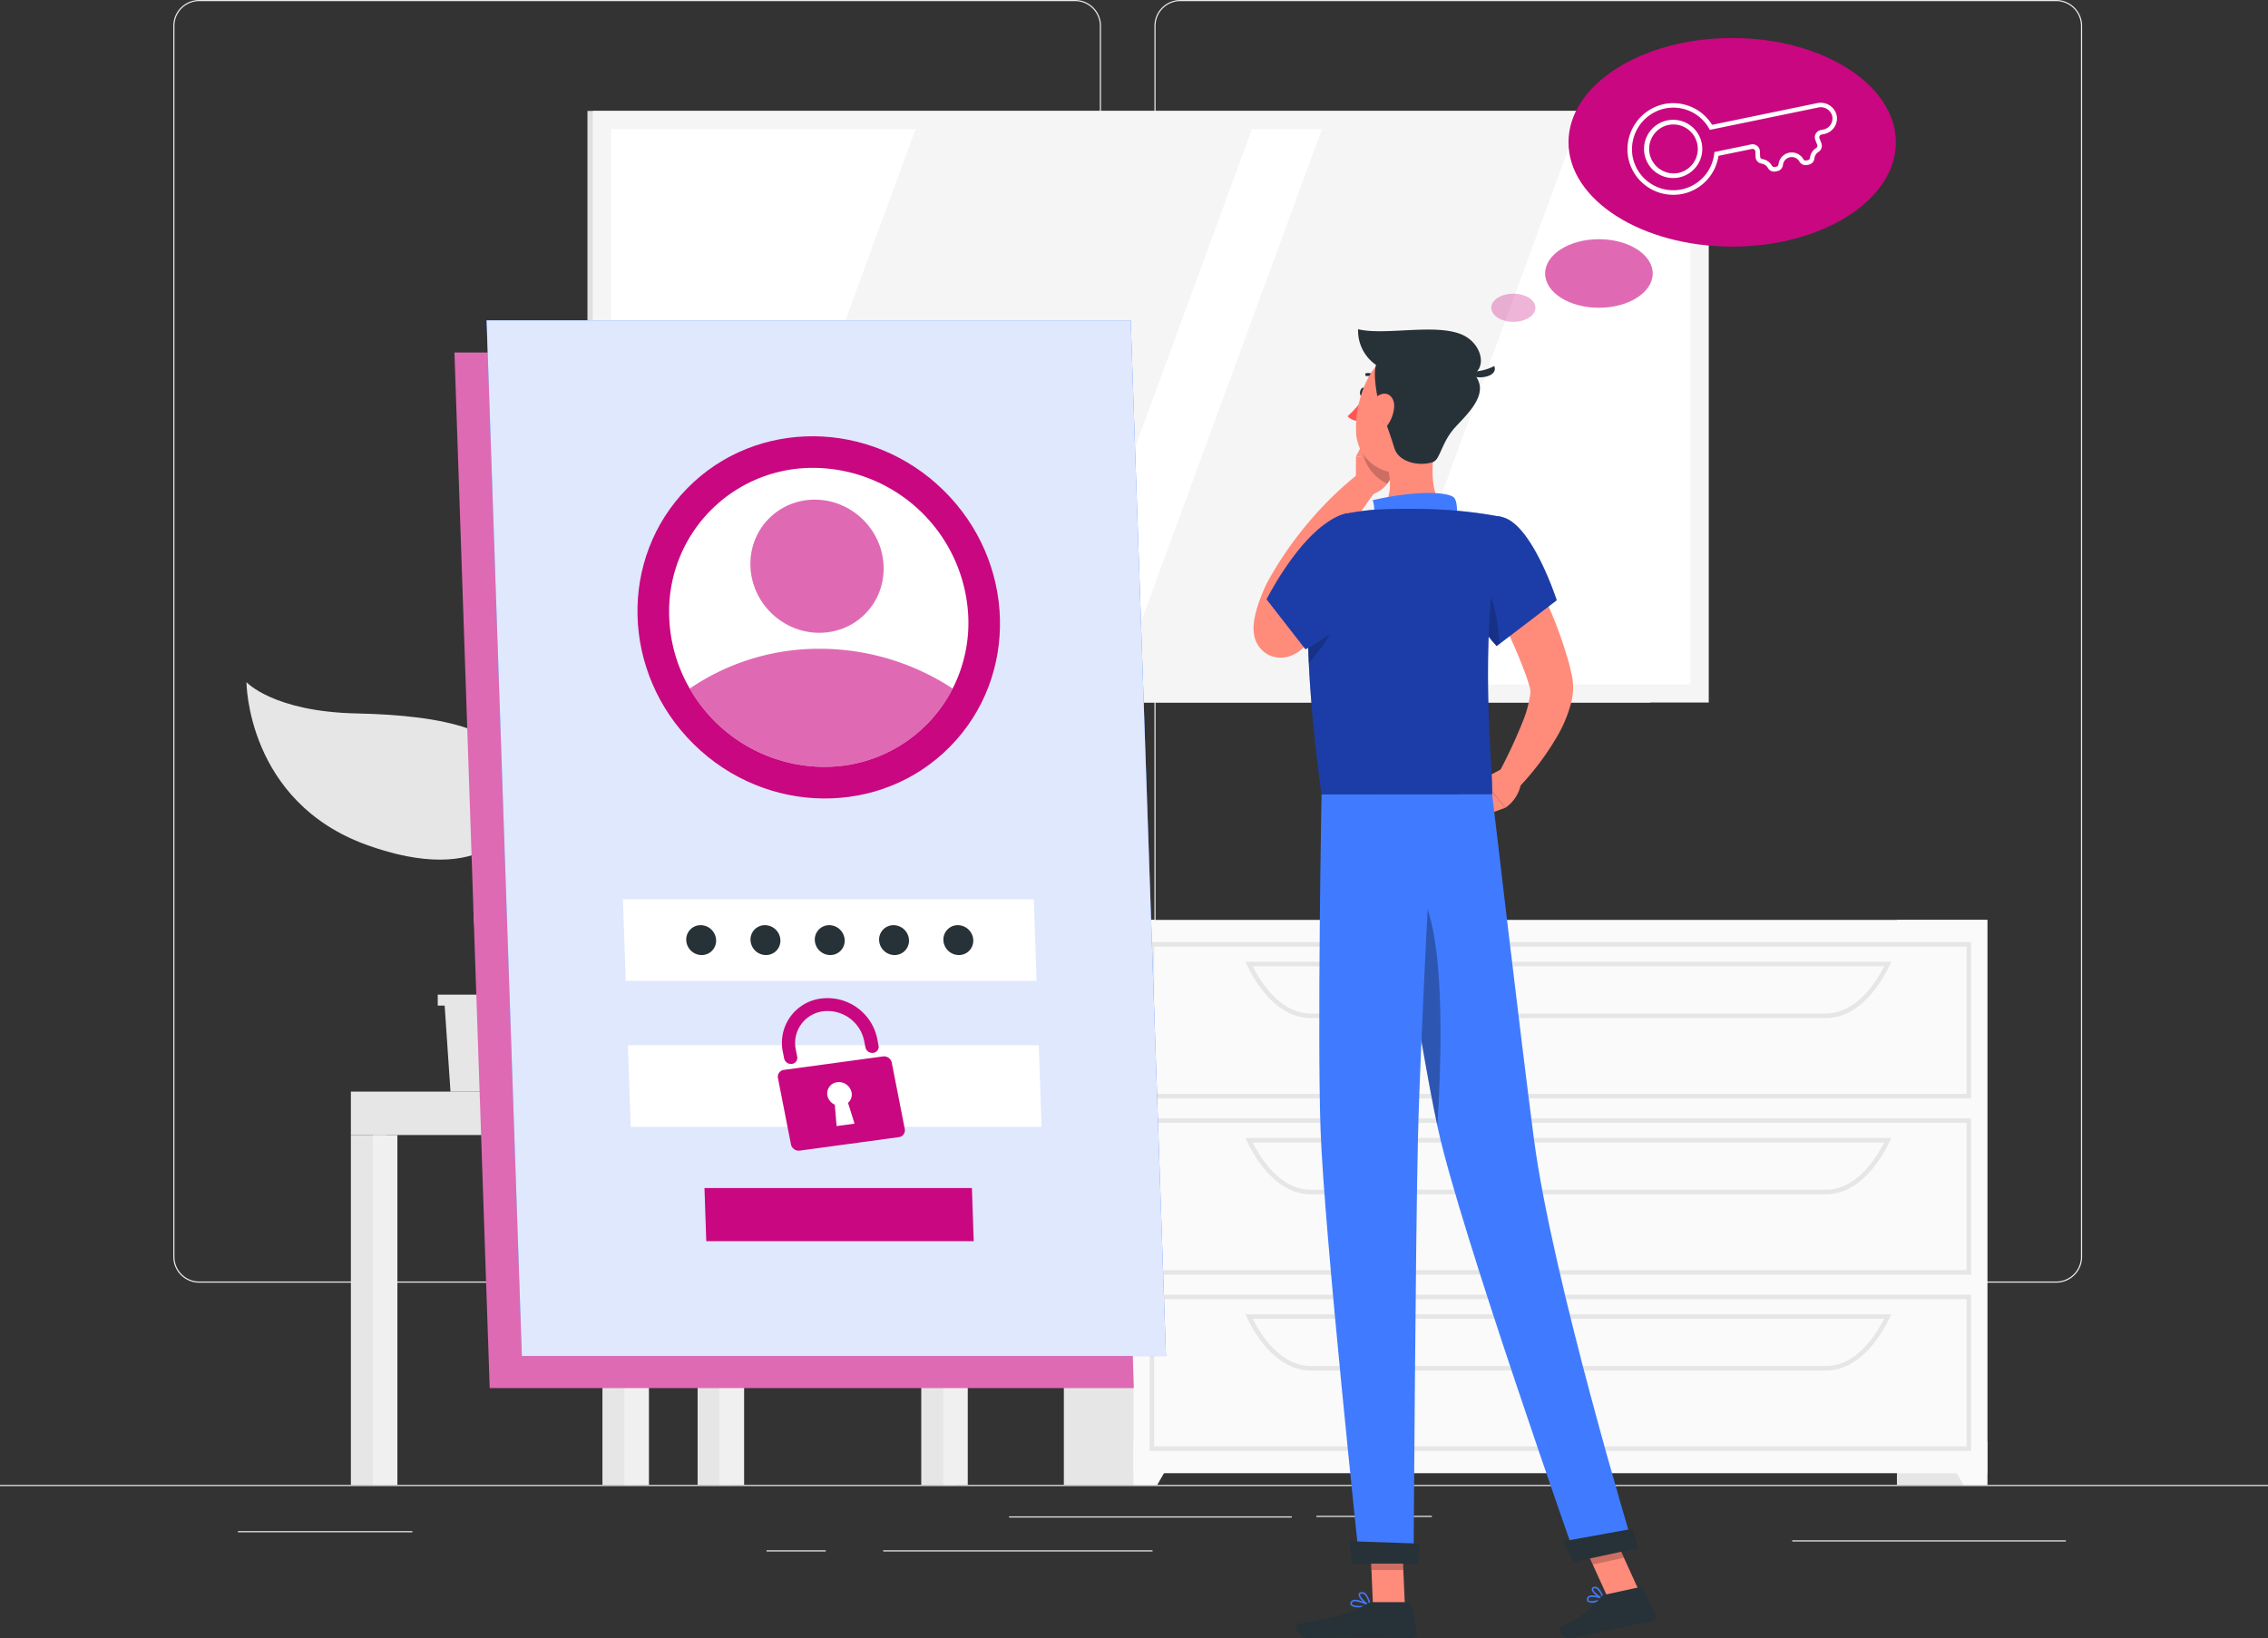 <svg xmlns="http://www.w3.org/2000/svg" width="233.581" height="168.779" viewBox="0 0 233.581 168.779">
  <rect x="0" y="0" width="233.581" height="168.779" fill="#333333" stroke="none"/>
  <g id="Group_64205" data-name="Group 64205" transform="translate(0 -54.953)">
    <g id="Background_Complete" data-name="Background Complete" transform="translate(0 54.953)">
      <g id="Group_64186" data-name="Group 64186">
        <rect id="Rectangle_12312" data-name="Rectangle 12312" width="233.581" height="0.117" transform="translate(0 152.97)" fill="#ebebeb"/>
        <rect id="Rectangle_12313" data-name="Rectangle 12313" width="11.893" height="0.117" transform="translate(135.574 156.151)" fill="#ebebeb"/>
        <rect id="Rectangle_12314" data-name="Rectangle 12314" width="28.185" height="0.117" transform="translate(184.581 158.679)" fill="#ebebeb"/>
        <rect id="Rectangle_12315" data-name="Rectangle 12315" width="29.12" height="0.117" transform="translate(103.924 156.21)" fill="#ebebeb"/>
        <rect id="Rectangle_12316" data-name="Rectangle 12316" width="6.092" height="0.117" transform="translate(78.95 159.705)" fill="#ebebeb"/>
        <rect id="Rectangle_12317" data-name="Rectangle 12317" width="27.738" height="0.117" transform="translate(90.96 159.705)" fill="#ebebeb"/>
        <rect id="Rectangle_12318" data-name="Rectangle 12318" width="17.964" height="0.117" transform="translate(24.507 157.732)" fill="#ebebeb"/>
        <path id="Path_72975" data-name="Path 72975" d="M131.082,187.088H40.874a2.67,2.67,0,0,1-2.667-2.667V57.619a2.669,2.669,0,0,1,2.667-2.666h90.209a2.669,2.669,0,0,1,2.666,2.666v126.8A2.67,2.67,0,0,1,131.082,187.088ZM40.874,55.07a2.552,2.552,0,0,0-2.55,2.549v126.8a2.552,2.552,0,0,0,2.55,2.55h90.209a2.552,2.552,0,0,0,2.549-2.55V57.619a2.552,2.552,0,0,0-2.549-2.549Z" transform="translate(-20.358 -54.953)" fill="#ebebeb"/>
        <path id="Path_72976" data-name="Path 72976" d="M347.379,187.088H257.171a2.669,2.669,0,0,1-2.666-2.667V57.619a2.669,2.669,0,0,1,2.666-2.666h90.208a2.67,2.67,0,0,1,2.667,2.666v126.8A2.67,2.67,0,0,1,347.379,187.088ZM257.171,55.07a2.552,2.552,0,0,0-2.549,2.549v126.8a2.552,2.552,0,0,0,2.549,2.55h90.208a2.553,2.553,0,0,0,2.55-2.55V57.619a2.553,2.553,0,0,0-2.55-2.549Z" transform="translate(-135.61 -54.953)" fill="#ebebeb"/>
      </g>
      <g id="Group_64195" data-name="Group 64195" transform="translate(25.383 11.427)">
        <g id="Group_64189" data-name="Group 64189" transform="translate(10.755 79.302)">
          <g id="Group_64187" data-name="Group 64187" transform="translate(22.505)">
            <path id="Path_72977" data-name="Path 72977" d="M158.433,270.89h-31.02l-1.883-21.723h31.02Z" transform="translate(-125.53 -249.167)" fill="#e6e6e6"/>
            <path id="Path_72978" data-name="Path 72978" d="M161.873,270.89h-31.02l-1.883-21.723h31.02Z" transform="translate(-127.363 -249.167)" fill="#f0f0f0"/>
            <path id="Path_72979" data-name="Path 72979" d="M140.9,271.545l-1.034-12.393h21.69l1.034,12.393Z" transform="translate(-133.167 -254.487)" fill="#fff"/>
          </g>
          <g id="Group_64188" data-name="Group 64188" transform="translate(0 21.723)">
            <rect id="Rectangle_12319" data-name="Rectangle 12319" width="3.64" height="40.517" transform="translate(58.742)" fill="#e6e6e6"/>
            <rect id="Rectangle_12320" data-name="Rectangle 12320" width="2.528" height="40.517" transform="translate(61.002)" fill="#f0f0f0"/>
            <rect id="Rectangle_12321" data-name="Rectangle 12321" width="35.228" height="4.472" transform="translate(63.53 4.472) rotate(180)" fill="#f0f0f0"/>
            <rect id="Rectangle_12322" data-name="Rectangle 12322" width="3.64" height="36.045" transform="translate(25.908 4.472)" fill="#e6e6e6"/>
            <rect id="Rectangle_12323" data-name="Rectangle 12323" width="2.528" height="36.045" transform="translate(28.168 4.472)" fill="#f0f0f0"/>
            <rect id="Rectangle_12324" data-name="Rectangle 12324" width="3.64" height="36.045" transform="translate(0 4.472)" fill="#e6e6e6"/>
            <rect id="Rectangle_12325" data-name="Rectangle 12325" width="2.528" height="36.045" transform="translate(2.261 4.472)" fill="#f0f0f0"/>
            <rect id="Rectangle_12326" data-name="Rectangle 12326" width="3.64" height="36.045" transform="translate(35.709 4.472)" fill="#e6e6e6"/>
            <rect id="Rectangle_12327" data-name="Rectangle 12327" width="2.528" height="36.045" transform="translate(37.97 4.472)" fill="#f0f0f0"/>
            <rect id="Rectangle_12328" data-name="Rectangle 12328" width="28.302" height="4.472" fill="#e6e6e6"/>
          </g>
        </g>
        <g id="Group_64191" data-name="Group 64191" transform="translate(35.119)">
          <g id="Group_64190" data-name="Group 64190">
            <rect id="Rectangle_12329" data-name="Rectangle 12329" width="109.47" height="60.944" fill="#e0e0e0"/>
            <rect id="Rectangle_12330" data-name="Rectangle 12330" width="114.929" height="60.944" transform="translate(0.553)" fill="#f5f5f5"/>
            <rect id="Rectangle_12331" data-name="Rectangle 12331" width="57.189" height="111.173" transform="translate(113.604 1.878) rotate(90)" fill="#fff"/>
            <path id="Path_72980" data-name="Path 72980" d="M191.556,140.621l20.99-57.189h-34.64l-20.99,57.189Z" transform="translate(-144.112 -81.555)" fill="#f5f5f5"/>
            <path id="Path_72981" data-name="Path 72981" d="M272.636,140.621l20.989-57.189H267.494L246.5,140.621Z" transform="translate(-191.848 -81.555)" fill="#f5f5f5"/>
          </g>
        </g>
        <g id="Group_64193" data-name="Group 64193" transform="translate(84.183 83.337)">
          <g id="Group_64192" data-name="Group 64192">
            <rect id="Rectangle_12332" data-name="Rectangle 12332" width="9.305" height="58.206" transform="translate(85.798)" fill="#e6e6e6"/>
            <path id="Path_72982" data-name="Path 72982" d="M429.947,377.287h2.447V372.8h-5.012Z" transform="translate(-337.291 -319.08)" fill="#fafafa"/>
            <rect id="Rectangle_12333" data-name="Rectangle 12333" width="9.306" height="58.206" fill="#e6e6e6"/>
            <rect id="Rectangle_12334" data-name="Rectangle 12334" width="87.933" height="56.997" transform="translate(7.17)" fill="#fafafa"/>
            <path id="Path_72983" data-name="Path 72983" d="M338.05,278.808h-84.6v-16.1h84.6Zm-84.137-.467h83.67V263.178h-83.67Z" transform="translate(-244.611 -260.418)" fill="#e6e6e6"/>
            <path id="Path_72984" data-name="Path 72984" d="M334.4,272.826H281.222c-2.469,0-4.847-1.992-6.522-5.465l-.162-.335h66.54l-.162.335C339.243,270.834,336.865,272.826,334.4,272.826Zm-59.108-5.333c1.58,3.1,3.73,4.865,5.935,4.865H334.4c2.205,0,4.354-1.768,5.935-4.865Z" transform="translate(-255.851 -262.717)" fill="#e6e6e6"/>
            <path id="Path_72985" data-name="Path 72985" d="M252.33,377.287h-2.447V372.8H254.9Z" transform="translate(-242.713 -319.08)" fill="#fafafa"/>
            <path id="Path_72986" data-name="Path 72986" d="M338.05,317.675h-84.6v-16.1h84.6Zm-84.137-.467h83.67V302.044h-83.67Z" transform="translate(-244.611 -281.128)" fill="#e6e6e6"/>
            <path id="Path_72987" data-name="Path 72987" d="M334.4,311.692H281.222c-2.469,0-4.847-1.992-6.522-5.465l-.162-.335h66.54l-.162.335C339.243,309.7,336.865,311.692,334.4,311.692Zm-59.108-5.333c1.58,3.1,3.73,4.865,5.935,4.865H334.4c2.206,0,4.354-1.768,5.935-4.865Z" transform="translate(-255.851 -283.427)" fill="#e6e6e6"/>
            <path id="Path_72988" data-name="Path 72988" d="M338.05,356.541h-84.6v-16.1h84.6Zm-84.137-.467h83.67V340.91h-83.67Z" transform="translate(-244.611 -301.837)" fill="#e6e6e6"/>
            <path id="Path_72989" data-name="Path 72989" d="M334.4,350.558H281.222c-2.469,0-4.847-1.992-6.522-5.464l-.162-.335h66.54l-.162.335C339.243,348.566,336.865,350.558,334.4,350.558Zm-59.108-5.333c1.58,3.1,3.73,4.865,5.935,4.865H334.4c2.206,0,4.354-1.768,5.935-4.865Z" transform="translate(-255.851 -304.136)" fill="#e6e6e6"/>
          </g>
        </g>
        <g id="Group_64194" data-name="Group 64194" transform="translate(0 58.84)">
          <path id="Path_72990" data-name="Path 72990" d="M107.936,274.283v1.13h-.723l-.6,8.86h-8.8l-.6-8.86H96.5v-1.13Z" transform="translate(-76.8 -242.087)" fill="#e6e6e6"/>
          <path id="Path_72991" data-name="Path 72991" d="M82.574,215.571c-.724-5.278-7.846-6.785-16.884-6.978-8.6-.184-11.356-3.227-11.356-3.227s.027,12.323,12.42,16.785C78.523,226.387,83.3,220.857,82.574,215.571Z" transform="translate(-54.334 -205.365)" fill="#e6e6e6"/>
          <path id="Path_72992" data-name="Path 72992" d="M105.356,245.8c.151-2.171,3.617-6.16,11.953-4.346,6.028,1.311,8.269-1.814,8.269-1.814a13.363,13.363,0,0,1-9.624,11.471C107.345,253.627,105.09,249.616,105.356,245.8Z" transform="translate(-81.509 -223.627)" fill="#e6e6e6"/>
          <path id="Path_72993" data-name="Path 72993" d="M106.748,251.1a.321.321,0,0,0,.246-.114c.6-.714.11-2.425-.574-4.792-.878-3.038-1.971-6.82-1.046-9.565a38.577,38.577,0,0,1,1.793-4.239c1.309-2.767,2.439-5.157,1.5-7.653a.322.322,0,1,0-.6.227c.846,2.241-.178,4.408-1.476,7.151a39.622,39.622,0,0,0-1.821,4.308c-.99,2.937.134,6.825,1.037,9.949.533,1.842,1.083,3.747.7,4.2a.322.322,0,0,0,.245.529Z" transform="translate(-81 -215.575)" fill="#e6e6e6"/>
        </g>
      </g>
    </g>
    <g id="Login" transform="translate(46.804 87.954)">
      <g id="Group_64198" data-name="Group 64198">
        <path id="Path_72994" data-name="Path 72994" d="M170.156,239.365H103.819l-3.631-106.684h66.337Z" transform="translate(-100.188 -129.37)" fill="#de6ab3"/>
        <g id="Group_64196" data-name="Group 64196" transform="translate(3.311)">
          <path id="Path_72995" data-name="Path 72995" d="M177.242,232.279H110.905l-3.631-106.684h66.337Z" transform="translate(-107.274 -125.594)" fill="#407bff"/>
          <path id="Path_72996" data-name="Path 72996" d="M177.242,232.279H110.905l-3.631-106.684h66.337Z" transform="translate(-107.274 -125.594)" fill="#dfe8fd"/>
        </g>
        <g id="Group_64197" data-name="Group 64197" transform="translate(11.125 4.21)">
          <ellipse id="Ellipse_3502" data-name="Ellipse 3502" cx="18.345" cy="18.98" rx="18.345" ry="18.98" transform="matrix(0.701, -0.713, 0.713, 0.701, 0, 26.163)" fill="#c90780"/>
          <path id="Path_72997" data-name="Path 72997" d="M178.328,173.523a14.948,14.948,0,0,1-1.612,7.336,14.764,14.764,0,0,1-13.265,8.065,16.019,16.019,0,0,1-13.814-8.065,15.686,15.686,0,0,1-2.111-7.336,14.783,14.783,0,0,1,14.876-15.4A16.049,16.049,0,0,1,178.328,173.523Z" transform="translate(-136.531 -147.137)" fill="#fff"/>
          <path id="Path_72998" data-name="Path 72998" d="M179.134,202.113a14.763,14.763,0,0,1-13.265,8.065,16.019,16.019,0,0,1-13.814-8.065,23.618,23.618,0,0,1,13.4-4.1A24.959,24.959,0,0,1,179.134,202.113Z" transform="translate(-138.949 -168.391)" fill="#c90780" opacity="0.6"/>
          <ellipse id="Ellipse_3503" data-name="Ellipse 3503" cx="6.744" cy="6.978" rx="6.744" ry="6.978" transform="matrix(0.701, -0.713, 0.713, 0.701, 16.513, 21.035)" fill="#c90780" opacity="0.6"/>
        </g>
        <path id="Path_72999" data-name="Path 72999" d="M179.931,261.67H137.613l-.286-8.409h42.318Z" transform="translate(-119.977 -193.62)" fill="#fff"/>
        <path id="Path_73000" data-name="Path 73000" d="M181.026,293.843H138.708l-.286-8.409H180.74Z" transform="translate(-120.56 -210.763)" fill="#fff"/>
        <path id="Path_73001" data-name="Path 73001" d="M182.31,287.9l-10.2,1.387a.712.712,0,0,0-.615.844l1.339,6.834a.819.819,0,0,0,.906.638l10.2-1.387a.71.71,0,0,0,.615-.844l-1.339-6.834A.82.82,0,0,0,182.31,287.9Zm-2.93,6.923-1.846.251-.186-2.206a1.3,1.3,0,0,1-.758-.932,1.161,1.161,0,0,1,1.006-1.38,1.336,1.336,0,0,1,1.478,1.043,1.137,1.137,0,0,1-.363,1.085Z" transform="translate(-138.177 -212.073)" fill="#c90780"/>
        <path id="Path_73002" data-name="Path 73002" d="M181.782,280.69h0a.725.725,0,0,1-.8-.566l-.131-.669a3.845,3.845,0,0,0-4.026-3.065,3.289,3.289,0,0,0-3.022,3.921l.151.768a.629.629,0,0,1-.546.749h0a.724.724,0,0,1-.8-.565l-.128-.652a4.6,4.6,0,0,1,3.725-5.487,5.229,5.229,0,0,1,5.979,4.048l.15.768A.63.63,0,0,1,181.782,280.69Z" transform="translate(-138.655 -205.23)" fill="#c90780"/>
        <path id="Path_73003" data-name="Path 73003" d="M183.036,322.4H155.491l-.186-5.474H182.85Z" transform="translate(-129.556 -227.541)" fill="#c90780"/>
        <path id="Path_73004" data-name="Path 73004" d="M182.708,260.507a1.476,1.476,0,0,1-1.486,1.538,1.6,1.6,0,0,1-1.591-1.538,1.477,1.477,0,0,1,1.486-1.538A1.6,1.6,0,0,1,182.708,260.507Z" transform="translate(-142.518 -196.661)" fill="#263238"/>
        <path id="Path_73005" data-name="Path 73005" d="M168.535,260.507a1.476,1.476,0,0,1-1.486,1.538,1.6,1.6,0,0,1-1.591-1.538,1.476,1.476,0,0,1,1.486-1.538A1.6,1.6,0,0,1,168.535,260.507Z" transform="translate(-134.966 -196.661)" fill="#263238"/>
        <path id="Path_73006" data-name="Path 73006" d="M154.362,260.507a1.477,1.477,0,0,1-1.486,1.538,1.6,1.6,0,0,1-1.59-1.538,1.476,1.476,0,0,1,1.486-1.538A1.6,1.6,0,0,1,154.362,260.507Z" transform="translate(-127.414 -196.661)" fill="#263238"/>
        <path id="Path_73007" data-name="Path 73007" d="M196.882,260.507a1.476,1.476,0,0,1-1.486,1.538,1.6,1.6,0,0,1-1.59-1.538,1.477,1.477,0,0,1,1.486-1.538A1.6,1.6,0,0,1,196.882,260.507Z" transform="translate(-150.07 -196.661)" fill="#263238"/>
        <path id="Path_73008" data-name="Path 73008" d="M211.055,260.507a1.477,1.477,0,0,1-1.486,1.538,1.6,1.6,0,0,1-1.59-1.538,1.476,1.476,0,0,1,1.486-1.538A1.6,1.6,0,0,1,211.055,260.507Z" transform="translate(-157.622 -196.661)" fill="#263238"/>
      </g>
    </g>
    <g id="Character" transform="translate(129.099 88.869)">
      <g id="Group_64203" data-name="Group 64203">
        <path id="Path_73009" data-name="Path 73009" d="M329.047,174.28c.623,1,1.138,1.955,1.672,2.949s1.014,2,1.486,3.016a43.4,43.4,0,0,1,2.383,6.415c.083.277.147.57.216.857l.1.433.051.216.06.356a6.244,6.244,0,0,1-.146,2.406,13.626,13.626,0,0,1-1.453,3.484,27.807,27.807,0,0,1-4.151,5.453l-1.967-1.489a52.282,52.282,0,0,0,2.633-5.623,11.866,11.866,0,0,0,.713-2.631,2.08,2.08,0,0,0-.038-.825l-.185-.571c-.077-.234-.144-.468-.237-.7a51.652,51.652,0,0,0-2.462-5.645c-.919-1.86-1.937-3.753-2.94-5.52Z" transform="translate(-302.156 -152.45)" fill="#ff8b7b"/>
        <path id="Path_73010" data-name="Path 73010" d="M328.789,224.425l-2.145,1.139,2.466,2.887a3.824,3.824,0,0,0,1.608-2.632Z" transform="translate(-303.147 -179.17)" fill="#ff8b7b"/>
        <path id="Path_73011" data-name="Path 73011" d="M320.466,228.643l2.642,2.1,2.71-.989-2.466-2.887Z" transform="translate(-299.855 -180.468)" fill="#ff8b7b"/>
        <path id="Path_73012" data-name="Path 73012" d="M300.433,140.952c-.053.26-.233.442-.4.407s-.264-.273-.212-.533.233-.442.4-.408S300.486,140.692,300.433,140.952Z" transform="translate(-288.846 -134.406)" fill="#263238"/>
        <path id="Path_73013" data-name="Path 73013" d="M298.773,142.522a9.486,9.486,0,0,1-1.693,1.969,1.528,1.528,0,0,0,1.194.485Z" transform="translate(-287.394 -135.529)" fill="#ff5652"/>
        <path id="Path_73014" data-name="Path 73014" d="M298.9,158.646l.02-3.062,4.055.49s-.07,2.633-2.334,3.407Z" transform="translate(-288.365 -142.488)" fill="#ff8b7b"/>
        <path id="Path_73015" data-name="Path 73015" d="M300.09,150.864l2.855.82.055,1.875-4.055-.49Z" transform="translate(-288.388 -139.973)" fill="#ff8b7b"/>
        <path id="Path_73016" data-name="Path 73016" d="M303.62,151.682l-2.854-.822-.556,1.065a4.547,4.547,0,0,0,2.635,3.962,4.466,4.466,0,0,0,.827-2.331Z" transform="translate(-289.062 -139.971)" opacity="0.2"/>
        <path id="Path_73017" data-name="Path 73017" d="M302.286,137.993a.154.154,0,0,0,.106-.042.155.155,0,0,0,.009-.22,1.545,1.545,0,0,0-1.324-.515.156.156,0,0,0,.051.307h0a1.234,1.234,0,0,1,1.044.42A.156.156,0,0,0,302.286,137.993Z" transform="translate(-289.455 -132.696)" fill="#263238"/>
        <path id="Path_73018" data-name="Path 73018" d="M308.354,151.683c-.471,2.4-.756,5.734.926,7.339,0,0-.657,2.439-5.124,2.439-4.912,0-2.363-2.14-2.363-2.14,2.042-.634,2.024-2.959,1.557-4.827Z" transform="translate(-289.553 -140.41)" fill="#ff8b7b"/>
        <path id="Path_73019" data-name="Path 73019" d="M310.386,167.011c.437-.619.419-2.576-.047-2.922-.754-.558-3.979-.686-8.323.313a3.064,3.064,0,0,1-.534,2.889Z" transform="translate(-289.74 -146.792)" fill="#407bff"/>
        <path id="Path_73020" data-name="Path 73020" d="M350.751,407.444a1.058,1.058,0,0,1-.818-.045.318.318,0,0,1-.075-.362.36.36,0,0,1,.2-.229c.444-.212,1.463.2,1.507.221a.079.079,0,0,1,.048.07.077.077,0,0,1-.044.072A4.137,4.137,0,0,1,350.751,407.444Zm-.534-.525a.424.424,0,0,0-.092.03.208.208,0,0,0-.118.133c-.042.14.01.184.028.2.177.15.832.012,1.295-.173A2.565,2.565,0,0,0,350.216,406.919Z" transform="translate(-315.504 -276.318)" fill="#407bff"/>
        <path id="Path_73021" data-name="Path 73021" d="M352.123,406.159a.074.074,0,0,1-.038,0c-.371-.108-1.166-.673-1.176-1.046a.254.254,0,0,1,.2-.252.424.424,0,0,1,.345.028c.439.224.717,1.134.728,1.173a.079.079,0,0,1-.019.078A.081.081,0,0,1,352.123,406.159Zm-.93-1.161-.034.009c-.1.034-.095.081-.094.1.006.221.53.663.915.843a1.878,1.878,0,0,0-.6-.924A.277.277,0,0,0,351.193,405Z" transform="translate(-316.077 -275.299)" fill="#407bff"/>
        <path id="Path_73022" data-name="Path 73022" d="M298.706,408.514c-.421,0-.829-.058-.965-.248a.294.294,0,0,1,.007-.34.387.387,0,0,1,.247-.182c.547-.149,1.695.505,1.744.534a.078.078,0,0,1-.024.144A5.786,5.786,0,0,1,298.706,408.514Zm-.521-.637a.582.582,0,0,0-.15.018.235.235,0,0,0-.152.109c-.055.1-.035.145-.015.172.153.212.983.217,1.594.131A3.513,3.513,0,0,0,298.185,407.877Z" transform="translate(-287.72 -276.838)" fill="#407bff"/>
        <path id="Path_73023" data-name="Path 73023" d="M300.669,407.526a.077.077,0,0,1-.032-.007c-.4-.178-1.182-.889-1.122-1.26.014-.087.076-.2.29-.218a.567.567,0,0,1,.432.134,2.222,2.222,0,0,1,.51,1.266.077.077,0,0,1-.032.071A.08.08,0,0,1,300.669,407.526Zm-.8-1.332-.047,0c-.14.014-.149.069-.152.087-.036.223.5.782.9,1.024a1.825,1.825,0,0,0-.434-1.013A.414.414,0,0,0,299.868,406.194Z" transform="translate(-288.69 -275.94)" fill="#407bff"/>
        <path id="Path_73024" data-name="Path 73024" d="M305.6,400.377h-3.286l-.327-7.609h3.286Z" transform="translate(-290.01 -268.869)" fill="#ff8b7b"/>
        <path id="Path_73025" data-name="Path 73025" d="M354.009,397.716l-3.211.7-3.224-7.088,3.211-.7Z" transform="translate(-314.299 -267.729)" fill="#ff8b7b"/>
        <path id="Path_73026" data-name="Path 73026" d="M348.493,405.7l3.608-.781a.287.287,0,0,1,.321.16l1.252,2.717a.483.483,0,0,1-.347.673c-1.264.251-1.892.31-3.479.653-.976.211-3.18.748-4.528,1.04-1.318.285-1.813-1-1.287-1.243a9.119,9.119,0,0,0,3.98-2.909A.8.8,0,0,1,348.493,405.7Z" transform="translate(-312.303 -275.34)" fill="#263238"/>
        <path id="Path_73027" data-name="Path 73027" d="M293.685,408.242h3.589a.286.286,0,0,1,.279.224l.649,2.921a.478.478,0,0,1-.473.584c-1.295-.022-3.165-.1-4.792-.1-1.9,0-3.546.1-5.776.1-1.349,0-1.723-1.364-1.159-1.487,2.57-.562,4.669-.622,6.891-1.992A1.519,1.519,0,0,1,293.685,408.242Z" transform="translate(-281.357 -277.114)" fill="#263238"/>
        <g id="Group_64199" data-name="Group 64199" transform="translate(21.455 19.266)">
          <path id="Path_73028" data-name="Path 73028" d="M326.428,168.881c3.08.706,5.619,8.568,5.619,8.568l-6.184,4.714a13.494,13.494,0,0,1-3.28-6.073C321.524,171.97,323.279,168.159,326.428,168.881Z" transform="translate(-322.274 -168.793)" fill="#1d3ea7"/>
          <path id="Path_73029" data-name="Path 73029" d="M326.428,168.881c3.08.706,5.619,8.568,5.619,8.568l-6.184,4.714a13.494,13.494,0,0,1-3.28-6.073C321.524,171.97,323.279,168.159,326.428,168.881Z" transform="translate(-322.274 -168.793)" fill="#1d3ea7" opacity="0.4"/>
        </g>
        <path id="Path_73030" data-name="Path 73030" d="M285.763,173.1c-.769.829-1.535,1.567-2.329,2.326q-.591.565-1.208,1.11l-.62.543-.156.135c-.076.065-.168.142-.266.218a3.92,3.92,0,0,1-.9.533,2.971,2.971,0,0,1-1.136.235,2.756,2.756,0,0,1-.981-.174,2.727,2.727,0,0,1-.935-.594,2.822,2.822,0,0,1-.733-1.209,3.382,3.382,0,0,1-.133-.695,4.5,4.5,0,0,1,.009-.835c.022-.224.052-.418.087-.6a11.757,11.757,0,0,1,.542-1.883,17.511,17.511,0,0,1,.726-1.689c.3-.595.583-1.026.868-1.524a38.124,38.124,0,0,1,3.948-5.352,36.053,36.053,0,0,1,4.789-4.54l1.719,1.77c-1.208,1.615-2.4,3.348-3.493,5.055a54.983,54.983,0,0,0-2.989,5.254c-.2.44-.45.922-.59,1.29a12.936,12.936,0,0,0-.438,1.26,8.944,8.944,0,0,0-.265,1.18,1.711,1.711,0,0,0-.015.185c0,.036.008.056,0-.043a1.326,1.326,0,0,0-.06-.306,2.025,2.025,0,0,0-.539-.868,2.238,2.238,0,0,0-1.556-.631,1.971,1.971,0,0,0-.754.144,1.928,1.928,0,0,0-.231.115l.179-.164.561-.514,1.117-1.046c.74-.7,1.483-1.439,2.185-2.128Z" transform="translate(-276.347 -144.364)" fill="#ff8b7b"/>
        <path id="Path_73031" data-name="Path 73031" d="M323.956,181.358c1.673,1.655,2.219,4.67,2.348,7.291l-.273.21a13.506,13.506,0,0,1-3.283-6.074c-.063-.246-.116-.492-.161-.734Z" transform="translate(-300.986 -156.222)" opacity="0.2"/>
        <g id="Group_64200" data-name="Group 64200" transform="translate(5.587 18.502)">
          <path id="Path_73032" data-name="Path 73032" d="M288.868,171.3c-.671,3.55-1.092,10.84.858,25.276H307.3c.121-2.7-1.574-15.859,1.028-28.571a45.844,45.844,0,0,0-5.883-.743,64.563,64.563,0,0,0-7.471,0c-.824.076-1.633.194-2.354.322A4.651,4.651,0,0,0,288.868,171.3Z" transform="translate(-288.307 -167.157)" fill="#1d3ea7"/>
          <path id="Path_73033" data-name="Path 73033" d="M288.868,171.3c-.671,3.55-1.092,10.84.858,25.276H307.3c.121-2.7-1.574-15.859,1.028-28.571a45.844,45.844,0,0,0-5.883-.743,64.563,64.563,0,0,0-7.471,0c-.824.076-1.633.194-2.354.322A4.651,4.651,0,0,0,288.868,171.3Z" transform="translate(-288.307 -167.157)" fill="#1d3ea7" opacity="0.4"/>
        </g>
        <path id="Path_73034" data-name="Path 73034" d="M291.56,186.4l-3.176-.761c-.1,1.923-.107,4.308.036,7.255C289.883,191.229,291.748,188.635,291.56,186.4Z" transform="translate(-282.722 -158.502)" opacity="0.2"/>
        <g id="Group_64201" data-name="Group 64201" transform="translate(11.98 122.901)">
          <path id="Path_73035" data-name="Path 73035" d="M301.991,392.772l.168,3.922h3.287l-.168-3.922Z" transform="translate(-301.991 -391.772)" opacity="0.2"/>
          <path id="Path_73036" data-name="Path 73036" d="M350.786,390.632l-3.213.7,1.664,3.653,3.213-.7Z" transform="translate(-326.279 -390.632)" opacity="0.2"/>
        </g>
        <path id="Path_73037" data-name="Path 73037" d="M308.75,137.709c-.844,3.15-1.178,5.036-3.122,6.346a4.332,4.332,0,0,1-6.678-3.63c-.1-3,1.295-7.651,4.675-8.286A4.448,4.448,0,0,1,308.75,137.709Z" transform="translate(-288.388 -129.952)" fill="#ff8b7b"/>
        <path id="Path_73038" data-name="Path 73038" d="M303.59,138.8c-.156-.423-.884-3.678-.2-4.523s8.461-.237,9.611.895c1.908,1.878.584,3.553-1.5,5.715-1.571,1.625-1.631,3.458-2.424,3.727-1.388.471-3.541.029-3.973-1.454S303.59,138.8,303.59,138.8Z" transform="translate(-290.603 -130.927)" fill="#263238"/>
        <path id="Path_73039" data-name="Path 73039" d="M310.077,128.1c-2.749-1.17-7.9.124-10.686-.547a4.288,4.288,0,0,0,3.553,4.374,36.651,36.651,0,0,0,7.007.646C313.008,132.447,312.411,129.093,310.077,128.1Z" transform="translate(-288.621 -127.552)" fill="#263238"/>
        <path id="Path_73040" data-name="Path 73040" d="M323.194,136.225a5.215,5.215,0,0,0,2.907-.558C326.617,136.909,323.791,137.25,323.194,136.225Z" transform="translate(-301.309 -131.876)" fill="#263238"/>
        <path id="Path_73041" data-name="Path 73041" d="M304.456,143.132a3.686,3.686,0,0,1-.923,2.179c-.716.79-1.464.3-1.591-.663-.114-.865.121-2.318,1-2.753S304.514,142.157,304.456,143.132Z" transform="translate(-289.971 -135.125)" fill="#ff8b7b"/>
        <path id="Path_73042" data-name="Path 73042" d="M304.69,230.14s3.729,25.112,5.776,34.519c2.242,10.3,14.263,44.387,14.263,44.387l5.882-1.273S322.206,280,320.324,265.593c-1.445-11.063-4.293-35.453-4.293-35.453Z" transform="translate(-291.449 -182.215)" fill="#407bff"/>
        <path id="Path_73043" data-name="Path 73043" d="M344.571,393.364c-.025.005,1.1,2.127,1.1,2.127l6.618-1.433-.558-1.99Z" transform="translate(-312.699 -268.497)" fill="#263238"/>
        <path id="Path_73044" data-name="Path 73044" d="M308.628,249.254c4.312.846,3.856,16.925,3.337,25.2-1.244-5.846-3.064-17.1-4.307-25.08A1.474,1.474,0,0,1,308.628,249.254Z" transform="translate(-293.031 -192.381)" opacity="0.3"/>
        <path id="Path_73045" data-name="Path 73045" d="M291.08,230.14s-.453,24.568-.1,34.589c.372,10.422,4.012,44.55,4.012,44.55h5.566s.2-33.518.452-43.754c.27-11.159,1.617-35.384,1.617-35.384Z" transform="translate(-284.073 -182.215)" fill="#407bff"/>
        <path id="Path_73046" data-name="Path 73046" d="M297.435,394.8c-.026,0,.314,2.311.314,2.311h6.772l.183-2.063Z" transform="translate(-287.583 -269.95)" fill="#263238"/>
        <g id="Group_64202" data-name="Group 64202" transform="translate(1.348 18.958)">
          <path id="Path_73047" data-name="Path 73047" d="M290.92,172.9c1.575,4.246-7.681,9.247-7.681,9.247L279.232,177s2.673-5.321,5.954-7.72C289.239,166.315,289.721,169.67,290.92,172.9Z" transform="translate(-279.232 -168.133)" fill="#1d3ea7"/>
          <path id="Path_73048" data-name="Path 73048" d="M290.92,172.9c1.575,4.246-7.681,9.247-7.681,9.247L279.232,177s2.673-5.321,5.954-7.72C289.239,166.315,289.721,169.67,290.92,172.9Z" transform="translate(-279.232 -168.133)" fill="#1d3ea7" opacity="0.4"/>
        </g>
      </g>
    </g>
    <g id="Thinking" transform="translate(153.584 58.868)">
      <g id="Group_64204" data-name="Group 64204">
        <ellipse id="Ellipse_3504" data-name="Ellipse 3504" cx="16.858" cy="10.745" rx="16.858" ry="10.745" transform="translate(7.955)" fill="#c90780"/>
        <path id="Path_73049" data-name="Path 73049" d="M363.48,87.094a4.724,4.724,0,0,1-4.638-3.921,4.774,4.774,0,0,1,3.6-5.4h0a4.7,4.7,0,0,1,5.056,2.11l10.823-2.234a1.694,1.694,0,0,1,1.984,1.167,1.63,1.63,0,0,1-1.247,2.011l-.284.059a.284.284,0,0,0-.2.144.287.287,0,0,0-.016.242l.191.5a.741.741,0,0,1-.288.9.911.911,0,0,0-.42.661.723.723,0,0,1-.562.648l-.222.046a.726.726,0,0,1-.773-.372.909.909,0,0,0-1.686.348.725.725,0,0,1-.563.647l-.218.045a.726.726,0,0,1-.773-.372.913.913,0,0,0-.65-.44.741.741,0,0,1-.621-.711l-.022-.531a.281.281,0,0,0-.11-.216.285.285,0,0,0-.237-.056l-3.449.712a4.709,4.709,0,0,1-3.714,3.921A4.774,4.774,0,0,1,363.48,87.094Zm-.933-8.868a4.3,4.3,0,0,0-3.244,4.868,4.252,4.252,0,0,0,8.415-.242l.019-.168,3.777-.78a.756.756,0,0,1,.909.71l.022.531a.277.277,0,0,0,.222.268,1.368,1.368,0,0,1,.986.668.266.266,0,0,0,.275.149l.218-.045a.266.266,0,0,0,.193-.246,1.376,1.376,0,0,1,2.554-.527.262.262,0,0,0,.274.149l.223-.046a.263.263,0,0,0,.192-.244,1.363,1.363,0,0,1,.637-1,.276.276,0,0,0,.1-.334l-.191-.5a.756.756,0,0,1,.554-1.012l.284-.059a1.162,1.162,0,0,0,.89-1.436,1.221,1.221,0,0,0-1.438-.826l-11.151,2.3-.084-.147a4.23,4.23,0,0,0-4.635-2.033Zm.939,7.141a3,3,0,1,1,.61-.062h0A3.042,3.042,0,0,1,363.486,85.367Zm.014-5.519a2.58,2.58,0,0,0-.519.054A2.525,2.525,0,0,0,364,84.847h0a2.525,2.525,0,0,0-.5-5Z" transform="translate(-344.754 -70.941)" fill="#fff"/>
        <ellipse id="Ellipse_3505" data-name="Ellipse 3505" cx="5.541" cy="3.532" rx="5.541" ry="3.532" transform="translate(5.547 20.726)" fill="#c90780" opacity="0.6"/>
        <ellipse id="Ellipse_3506" data-name="Ellipse 3506" cx="2.275" cy="1.45" rx="2.275" ry="1.45" transform="translate(0 26.339)" fill="#c90780" opacity="0.3"/>
      </g>
    </g>
  </g>
</svg>
